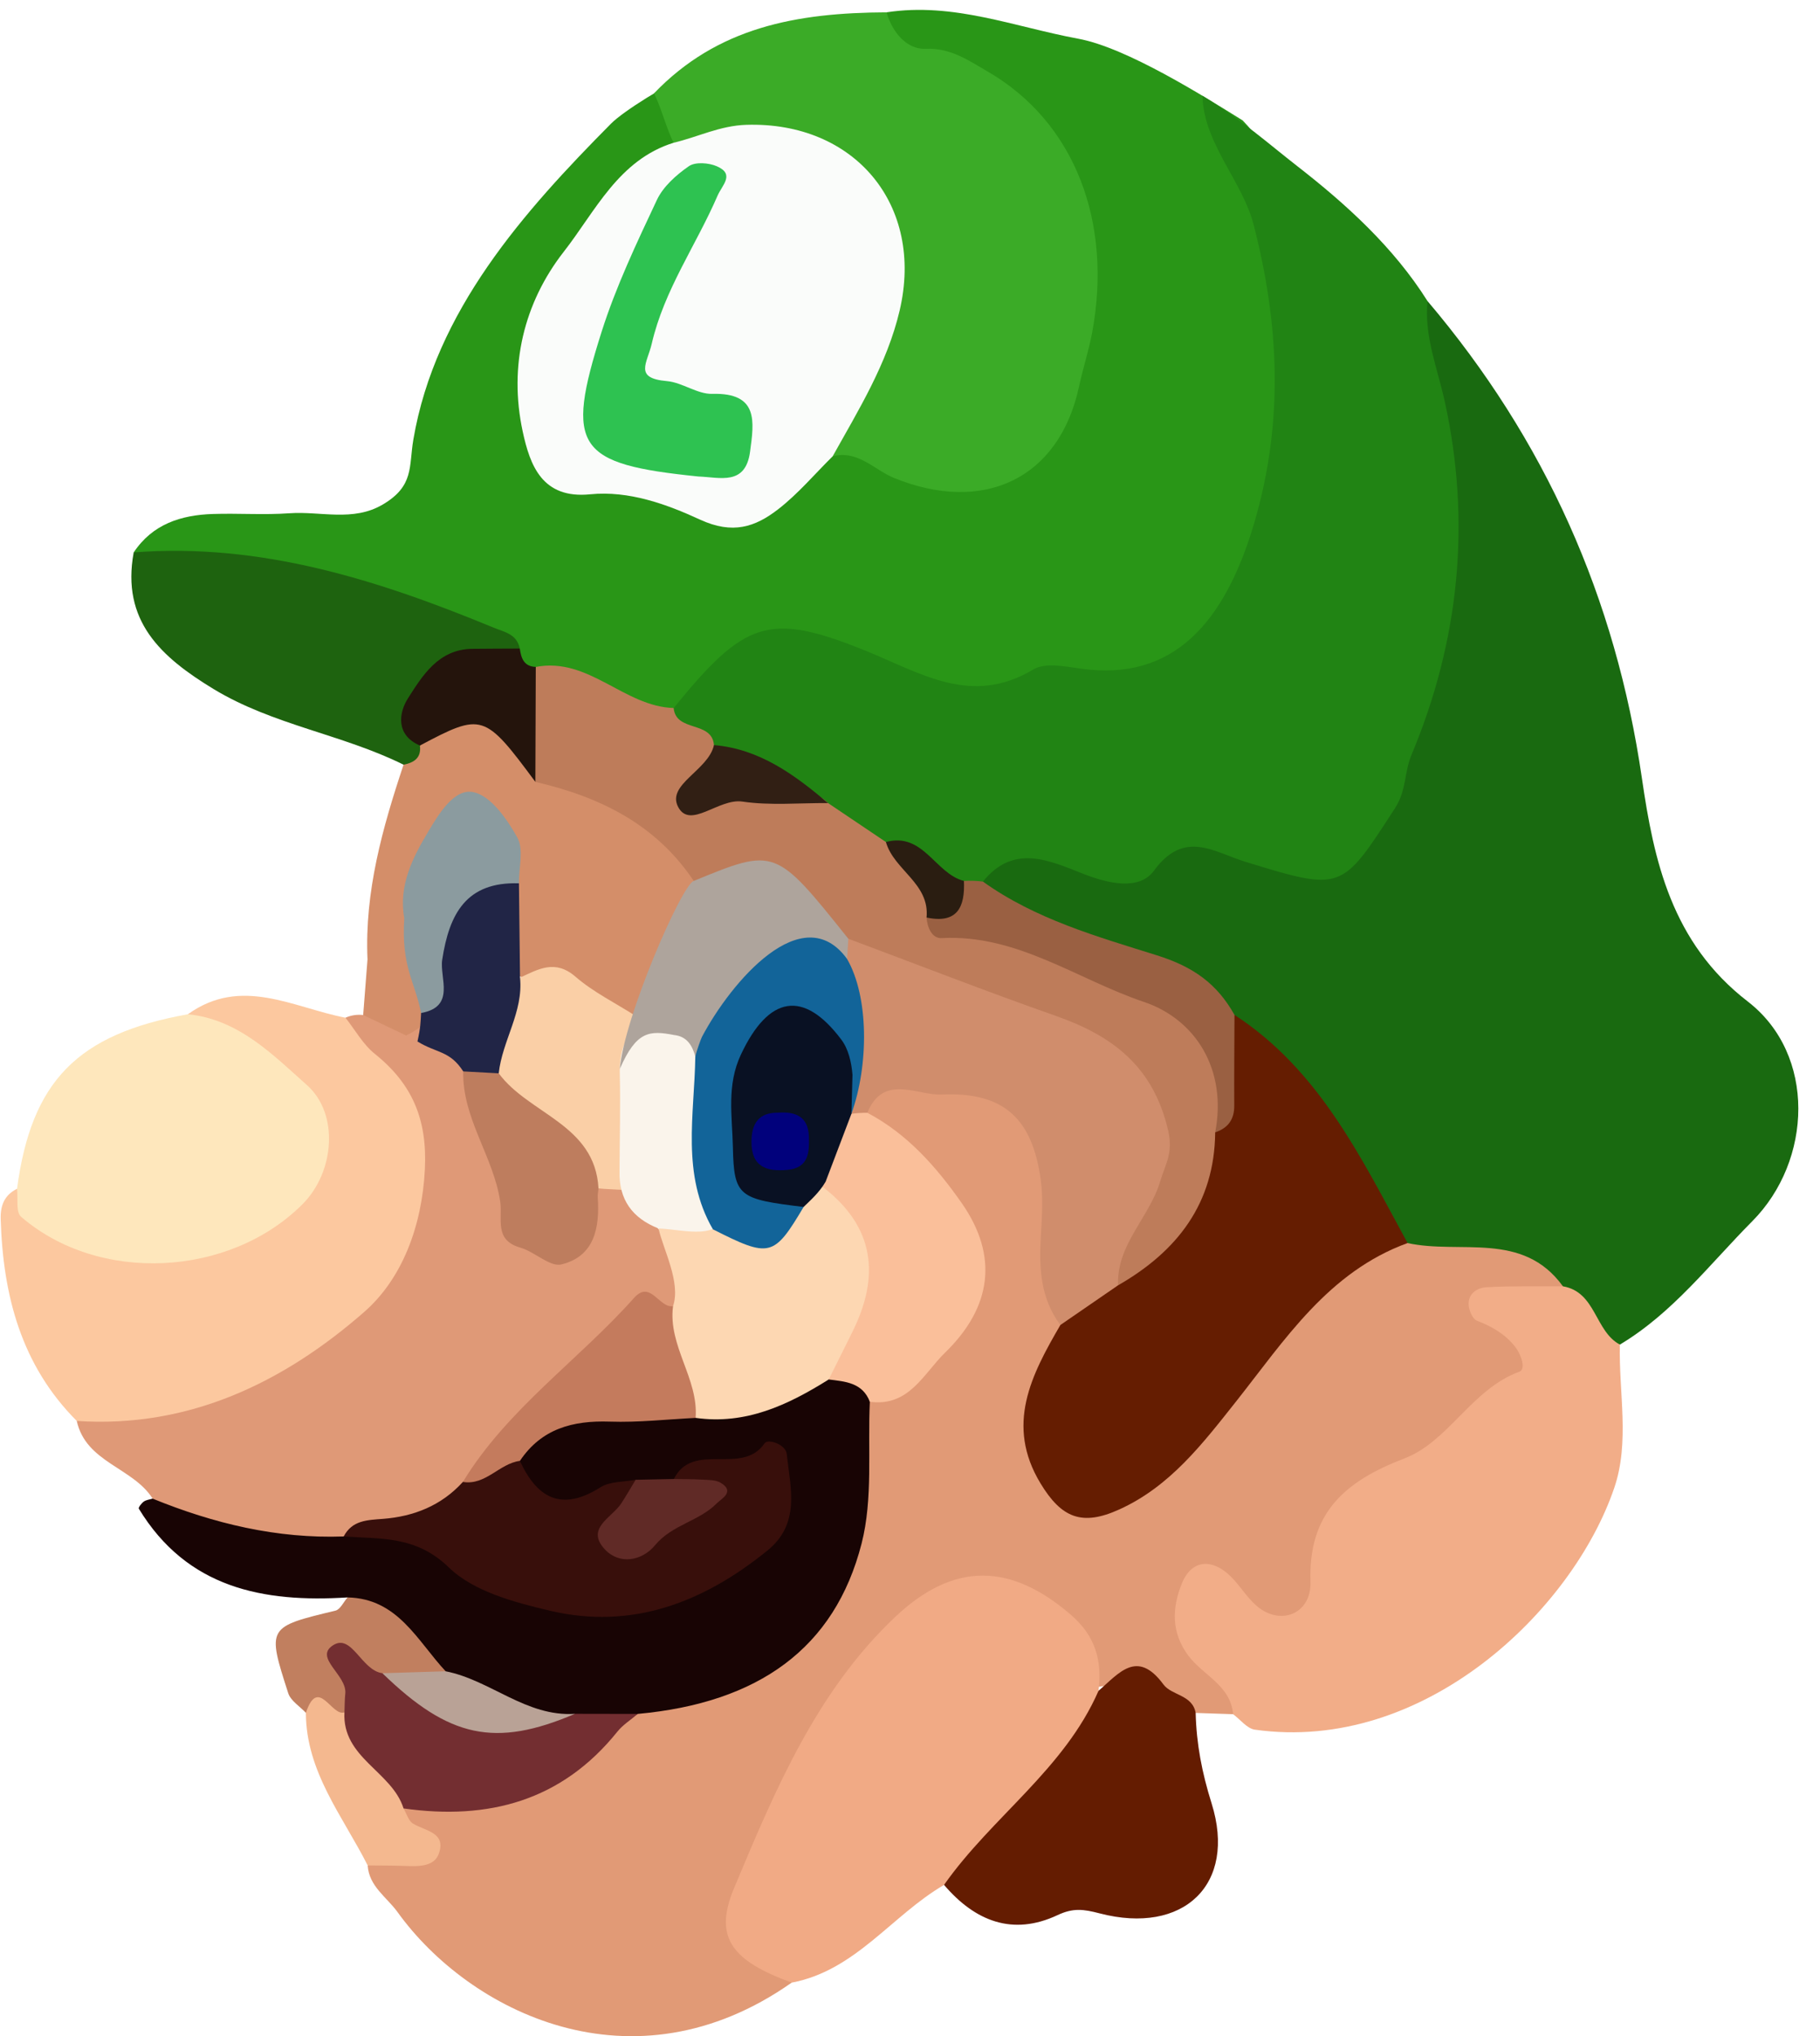 <?xml version="1.0" encoding="utf-8"?>
<!-- Generator: Adobe Illustrator 23.1.0, SVG Export Plug-In . SVG Version: 6.00 Build 0)  -->
<svg version="1.1" id="Calque_1" xmlns="http://www.w3.org/2000/svg" xmlns:xlink="http://www.w3.org/1999/xlink" x="0px" y="0px"
	 viewBox="0 0 1125 1258.33" style="enable-background:new 0 0 1125 1258.33;" xml:space="preserve">
<style type="text/css">
	.st0{fill:#196A10;}
	.st1{fill:#299617;}
	.st2{fill:#E19A76;}
	.st3{fill:#218414;}
	.st4{fill:#3BAB27;}
	.st5{fill:#DF9977;}
	.st6{fill:#F2AD88;}
	.st7{fill:#180404;}
	.st8{fill:#F1AA85;}
	.st9{fill:#FCC89F;}
	.st10{fill:#FEE7BC;}
	.st11{fill:#1E630F;}
	.st12{fill:#641C01;}
	.st13{fill:#D48E69;}
	.st14{fill:#C17F5F;}
	.st15{fill:#F4B88F;}
	.st16{fill:#651D01;}
	.st17{fill:#9A6042;}
	.st18{fill:#FAFCFA;}
	.st19{fill:#BE7C5A;}
	.st20{fill:#24140C;}
	.st21{fill:#D08D6C;}
	.st22{fill:#FABF9A;}
	.st23{fill:#732E31;}
	.st24{fill:#311F14;}
	.st25{fill:#2A1D11;}
	.st26{fill:#380F0B;}
	.st27{fill:#FDD7B2;}
	.st28{fill:#FACFA6;}
	.st29{fill:#FAF4EB;}
	.st30{fill:#C47B5D;}
	.st31{fill:#BE7D5E;}
	.st32{fill:#212546;}
	.st33{fill:#B9A296;}
	.st34{fill:#602A26;}
	.st35{fill:#AEA49C;}
	.st36{fill:#8B9B9F;}
	.st37{fill:#2EC251;}
	.st38{fill:#126499;}
	.st39{fill:#091123;}
	.st40{fill:#01017C;}
</style>
<g>
	<g>
		<path class="st0" d="M882.38,186.04c72.6,85.57,116.31,183.24,132.55,295c7.36,50.64,18.25,101.47,65.4,137.85
			c42.45,32.74,40.01,98.36,2.78,135.83c-26.22,26.4-49.12,56.66-81.81,76.21c-23.83,4.53-29.58-20.17-45.76-28.04
			c-24.6-20.88-57.61-13.19-84.91-24.87C826,734.36,805.15,671.34,752.92,633.88c-25.54-29.66-64.33-33.31-96.57-49.76
			c-20.7-10.56-51.81-10.41-53.12-44.64c52.34-34.49,112.46-24.08,167.82-20.21c44.22,3.08,67.89-7.81,82.77-45.75
			c26.39-67.32,37.82-136.31,24.71-208.64C873.8,238.82,859.61,211.19,882.38,186.04z"/>
		<path class="st1" d="M548.02,7.62c41.16-6.38,79.2,9.04,118.5,16.31c30.04,5.55,77.75,35.68,101.61,50.48
			c69.32,72.62,57.49,204.6,7.97,291.83c-34.84,61.37-137.34,91.3-224.53,59.41c-47.81-17.49-88.53-16.95-127.96,15.35
			c-33.49,12.01-60.8-9.83-90.94-16.55c-8.8-3.38-16.81-8.18-24.44-13.63c-50.78-31.19-107.86-42.62-165.39-52.24
			c-20.83-3.48-43.22-0.55-60.2-17.19c11.65-17.54,29.26-23.13,48.97-23.76c15.77-0.51,31.62,0.67,47.33-0.45
			c19.24-1.36,39.3,5.44,57.68-5.41c19.49-11.5,16.05-23.45,18.89-40.14c13.57-79.59,68.3-140.87,122.21-195.25
			c7.64-7.71,35.07-24.8,48.06-29.73c12.19,5.28-3.45,33.28-6.93,46.88c-18.18,30.36-47.71,52.24-64.01,83.95
			c-17.51,34.07-30.75,69.91-4.11,104.62c13.16,17.14,108.82,25.75,127.97,14.69c11.82-6.83,21.5-17.16,34.77-21.82
			c3.85-1.02,7.84-2.07,11.66-1.41c90.5,15.56,107.17,11.01,124.7-34.32c29.06-75.16,6.64-146.76-57.2-185.25
			C573.9,42.66,544.92,40.29,548.02,7.62z"/>
		<path class="st2" d="M870.07,768.18c32.5,7.16,71.12-7.69,96.03,26.73c-17.66,70.78-74.24,107.52-127.65,147.56
			c-10.94,8.2-11.9,24.59-16.43,37.66c-4.01,11.59-11.88,27.18-23.04,23.65c-80.83-25.56-25.33,36.85-36.75,55.55
			c-7.72-0.26-15.43-0.52-23.15-0.77c-23.03,1.07-40.2-23.39-65.01-14.86c-50.11-67.82-88.79-67.99-138.39-0.48
			c-20.11,27.37-34.08,58.24-50.4,87.82c-18.19,32.97-19.68,63.75,4.12,94.16c-98.5,69.22-199.49,17.79-243.68-43.59
			c-6.64-9.22-17.63-15.85-18.45-28.84c16.53-9.48,15.21-30.48,27.56-42.76c53.02-4.22,95.99-30.98,137.48-61.1
			c105.41-14.31,129.01-90.85,136.52-179.59c8.14-13.98,21.8-22.45,33.54-32.74c34.82-30.51,34.15-62.49,7.95-98.59
			c-13.98-19.26-43.26-31.29-33.9-63.39c71.12-28.15,111.02-6.66,121.98,66.11c3.24,21.49,3.65,43.33,6.17,64.84
			c2.6,22.45-10.07,41.79-13.28,63.1c-2.46,16.36-0.58,32.29,14.74,41.98c16.23,10.27,30.42,1.47,43.22-8.24
			c35-26.57,54.17-67.83,87.65-95.71C818.36,788.83,832.77,756.38,870.07,768.18z"/>
		<path class="st3" d="M416.41,437.52c43.77-53.58,58.37-59.8,118.58-35.41c34.49,13.97,65.43,34.54,103.81,11.57
			c7.31-4.37,19.64-1.83,29.37-0.46c56.73,8.01,88.9-27.93,107.23-90.44c18.19-62.02,15.36-122.69-0.57-184.19
			c-6.91-26.69-30.87-49.99-31.56-79.41c24.86,15.23,40.69,29.54,58.77,43.61c30.06,23.39,59.36,49.95,80.34,83.26
			c-2.11,21.78,6.15,41.46,10.7,62.18c16.33,74.46,8.99,147.76-20.68,218.48c-4.38,10.44-2.99,21.75-10.09,32.71
			c-33.21,51.22-32.4,51.58-92.61,33.11c-19.18-5.88-37.64-20.16-56.39,5.51c-9.13,12.5-28.37,7.99-43.76,1.94
			c-21.18-8.33-43.05-18.66-61.98,4.82c-3.72,3.97-8.33,6.01-13.71,6.45c-18.56-2.34-32.75-15.17-49.99-20.73
			c-14.46-6.21-26.26-16.38-38.61-25.74c-20.74-15.8-45.36-24.44-68.05-36.7C426.92,460.18,412.22,455.23,416.41,437.52z"/>
		<path class="st4" d="M548.02,7.62c3.54,12.49,12.61,23.07,24.16,22.54c15.59-0.71,27.15,7.6,37.92,13.8
			c54.98,31.65,77.58,94.19,64.98,161.63c-2.02,10.84-5.68,22.07-8.13,33.43c-12.32,57.05-59.22,78.79-114.33,56.34
			c-12.16-4.95-22.43-17.45-37.93-13.37c-12.62-24.33,7.96-40.92,15.05-60.1c30.82-83.49,3.58-124.53-85.75-126.52
			c-9.87-0.22-19.92,1.2-27.57-7.17c-4.06-7.39-8.13-23.07-12.19-30.47C443.46,16.83,492.28,7.86,548.02,7.62z"/>
		<path class="st5" d="M213.54,628.93c3.5-1.55,7.15-2.1,10.95-1.67c11.23-7.14,21.77-2.24,32.42,1.69
			c15.73,7.19,30.21,15.94,38.72,31.91c10.91,23.07,16.75,47.99,25.8,71.75c11.32,29.72,26.25,22.74,42.06,3.64
			c4.51-3.54,9.58-5.15,15.31-4.66c15.55,7.9,23.52,23.08,34.36,35.55c8.14,11.85,14.23,24.11,6.86,38.69
			c-54.12,28.62-88.03,78.82-129.21,121.36c-22.88,22.84-54.06,25.42-82.75,34.27c-42.68,3.57-84.12,3.04-113.72-35.36
			c-12.24-19.31-41.25-22.24-46.89-48c21.75-20.11,51.37-18.28,77.11-27.13c113-38.83,139.8-99.24,89.23-204.86
			C211.18,640.7,211.51,634.69,213.54,628.93z"/>
		<path class="st6" d="M762.23,1059.35c-1.58-18.03-18.85-24.12-27.9-36.48c-10.39-14.2-9.92-29.14-3.8-44.28
			c6.31-15.6,20.05-16.13,32.64-1.82c5.14,5.84,9.48,12.8,15.63,17.23c14.45,10.39,31.85,2.34,31.24-16.43
			c-1.39-42.38,20.98-62.1,58.01-76.27c27.52-10.53,41.55-42.84,71.14-53.63c4.13-1.51,1.23-10.43-2.59-15.33
			c-6.22-7.97-14.42-12.6-23.73-16.21c-2.6-1.01-4.77-6.12-5.04-9.53c-0.58-7.08,5.26-10.78,10.83-11.1
			c15.77-0.9,31.62-0.48,47.43-0.58c20.49,3.44,19.65,27.74,35.2,36c-0.72,29.53,6.2,60.08-3.41,88.4
			c-25.74,75.88-117.71,164.34-222.24,149.57C770.83,1068.21,766.69,1062.64,762.23,1059.35z"/>
		<path class="st7" d="M94.32,926.11c37.86,15.43,76.91,24.85,118.12,23.38c32.7-13.67,60.54,0.25,89.35,14.02
			c42.44,20.28,86.35,27.94,130.05,3.09c16.69-9.49,41.58-20.98,32.52-42c-7.89-18.3-31.08-3.2-47.47,0.01
			c-8.67,2.71-17.44,4.81-26.38,6.46c-31.49,4.18-67.1,17.67-74.81-32.6c24.93-41.77,66.55-34.94,105.37-36.31
			c31.74,1.63,60.11-14.9,91.16-17.25c13.03,1.66,25.72,3.81,25.44,21.33c-1.38,29.3,2.03,59.82-5.1,87.65
			c-16.61,64.85-63.91,98.43-138.35,105.27c-10.88,5.51-23.6,4.34-34.58,9.52c-31.94,5.68-57.64-10.22-83.93-24.12
			c-22.27-16.98-43.86-34.76-60.87-57.39c-52.21,3.3-99.19-5.75-129.04-54.86c-0.39-0.65,1.63-3.34,3.05-4.35
			C90.34,926.88,92.47,926.69,94.32,926.11z"/>
		<path class="st8" d="M489.4,1225.22c-36.2-13.26-48.66-27.27-35.72-58.21c25.19-60.22,50.87-121.7,99.71-167.83
			c36.69-34.65,71.84-32.9,108.52-1.31c15.35,13.22,19.38,28.44,17.14,47c-5.23,61.16-47.7,92.67-95.49,119.96
			C551.29,1183.59,528.91,1217.75,489.4,1225.22z"/>
		<path class="st9" d="M213.54,628.93c5.98,7.53,10.83,16.46,18.15,22.33c23.16,18.58,32.49,40.47,30.94,71.34
			c-1.77,35.27-14.13,67.71-37.48,88.14c-49.61,43.42-108.24,72.01-177.7,67.37c-34.41-34.49-45.6-77.69-47.02-124.66
			c-0.26-8.48,2.28-14.92,10.09-18.81c41.7,26.03,83.78,43.2,133.22,17.71c48.1-24.8,52.73-54.65,11.2-90.01
			c-13.36-11.38-30.87-18.23-38.77-35.57C149.16,603.09,181.2,622.67,213.54,628.93z"/>
		<path class="st10" d="M116.17,626.78c31.25,3.17,52.27,24.82,73.57,43.79c20.09,17.89,16.95,53.82-2.6,73.45
			c-45.24,45.41-126.17,49.41-174.16,7.87c-3.31-2.87-1.75-11.36-2.46-17.23C19.38,668.07,47.86,638.99,116.17,626.78z"/>
		<path class="st11" d="M82.64,341.37c78.51-6.05,150.86,16.94,222.03,46.32c7.38,3.05,14.73,4.01,16.62,13.12
			c-18.94,19.79-59.16,20.61-54.59,61.32c-2.89,8.17-6.83,14.7-17.25,10.43c-37.88-18.79-80.78-24.49-117.56-46.83
			C99.44,406.02,74.87,383.66,82.64,341.37z"/>
		<path class="st12" d="M583.55,1164.82c29.42-41.9,74.35-71.47,95.49-119.96c12.4-10.53,23.77-26.11,40.11-3.91
			c5.07,6.88,17.94,6.29,19.93,17.62c0.47,19.14,3.87,36.83,9.84,55.85c15.76,50.26-17.49,81.45-69.11,68.02
			c-10.14-2.64-16.44-3.48-26.11,1.06C625.91,1196.54,602.65,1187.21,583.55,1164.82z"/>
		<path class="st13" d="M249.45,472.56c6.51-1.26,11.07-4.19,10.12-11.83c30.14-31.32,30.14-31.32,81.06,5.32
			c34.26,21.54,80.14,29.03,93.27,76.41c-0.53,33.59-17.12,60.32-36.82,85.72c-32.72,5.56-56.29-15.52-82.72-28.5
			c-7.92-15.41-7.51-32.21-8.27-48.81c-2.2-12.89,2.52-31.8-13.44-35.19c-16.69-3.54-18.97,15.75-24.47,27.39
			c-4.16,8.79-5.33,18.74-8.73,27.97c-6.58,13.49-14.5,25.01-32.29,21.79C225.33,551.02,236.42,511.61,249.45,472.56z"/>
		<path class="st14" d="M214.84,987.17c31.17,0.66,43.1,26.87,60.63,45.64c-7.28,10.29-18.01,12.18-29.44,12.23
			c-9.31,0.98-22.49-10.97-26.55,8.09c-8.04,14-19.99,5.19-30.4,5.36c-3.74-4.01-9.38-7.41-10.91-12.13
			c-13.21-40.95-12.96-40.89,29.19-51.02C210.34,994.62,212.37,989.98,214.84,987.17z"/>
		<path class="st15" d="M189.07,1058.48c7.66-22.91,15.92,2.6,23.84-0.29c20.18,14.87,42.22,28.6,36.54,59.38
			c1.88,3.19,3,7.62,5.78,9.33c7.65,4.68,20.87,5.42,15.95,18.81c-2.88,7.84-12.44,7.73-20.41,7.41c-7.82-0.31-15.66-0.23-23.5-0.33
			C211.92,1122.41,189.17,1095.03,189.07,1058.48z"/>
		<path class="st13" d="M227.17,592.83c10.52-5.85,19.41-13.16,22.72-25.46c32.54,7.48,23.96,31.29,21.09,52.9
			c-3.75,9.48-11.12,15.3-19.95,19.65c-8.85-4.22-17.69-8.44-26.54-12.66C225.38,615.79,226.27,604.31,227.17,592.83z"/>
		<path class="st16" d="M870.07,768.18c-49.02,17.81-76.05,60.06-106.09,98c-20.84,26.31-40.85,52.45-72.14,66.64
			c-22.99,10.43-35.69,5.3-48.66-16.11c-21.86-36.08-5.72-67.01,12.27-97.88c5.88-15.74,16.4-27.6,30.32-36.67
			c33.27-21.35,49.66-53.28,56.92-90.96c7.92-21,0.45-46.91,20.4-64.01C815.64,661.37,841.5,715.8,870.07,768.18z"/>
		<path class="st17" d="M763.08,627.2c-0.07,18.71-0.25,37.42-0.15,56.13c0.04,8.52-3.89,13.8-11.78,16.44
			c-21.33-55.29-69.14-76.18-120.05-94.34c-21.46-7.65-47.94-6.45-61.9-30.05c-0.44-18.34,16.3-21.91,26.65-30.98
			c3.92-0.22,7.83-0.09,11.72,0.39c32.37,23.23,70.66,34,107.51,45.56C737.78,597.47,752.34,608,763.08,627.2z"/>
		<path class="st18" d="M416.42,88.2c14.96-3.51,28.5-10.54,44.87-11.06c66.85-2.11,110.19,49.44,94.79,114.84
			c-7.72,32.78-25.24,61.09-41.39,90.01c-11.17,11.03-21.42,23.24-33.75,32.77c-14.14,10.93-28.04,15.67-48.26,6.34
			c-20.48-9.45-43.93-18.03-67.89-15.63c-29.63,2.97-37.18-17.84-41.7-38.84c-8.7-40.42,0.69-79.46,25.42-111.1
			C367.9,130.74,382.28,98.84,416.42,88.2z"/>
		<path class="st19" d="M572.74,567.01c0.42,6.28,3.42,13.04,9.33,12.72c46.52-2.54,83.88,25.59,125.01,39.43
			c31.71,10.67,51.61,41.53,44.07,80.62c-0.41,43.96-23.49,73.52-60.04,94.53c-14.72-17.48-2.17-33.32,3.07-49.54
			c17.87-55.37,7.6-79.18-46.72-101.34c-41.91-17.09-84.41-32.7-125.05-52.76c-24.49-28.93-55.66-44.42-93.59-46.27
			c-23.45-35.1-58.24-52.05-97.9-61.22c-4.62-23.69-20.13-47.43,0.26-71.03c32.81-6.3,54.56,24.52,85.23,25.38
			c1.38,15.17,23.63,7.65,24.91,22.92c7.26,43.94,51.01,16.07,70.54,35.84c11.91,8.02,23.83,16.04,35.74,24.06
			C560.33,533.56,588.02,538.72,572.74,567.01z"/>
		<path class="st20" d="M331.18,412.14c-0.09,23.68-0.18,47.35-0.26,71.03c-31.49-42.44-32.84-42.86-71.34-22.45
			c-15.13-6.43-13.04-20.31-7.44-29.11c9.06-14.23,18.97-30.4,39.78-30.64c9.8-0.11,19.59-0.12,29.39-0.17
			C322.13,406.73,323.83,411.9,331.18,412.14z"/>
		<path class="st21" d="M524.37,580.12c42.74,15.96,85.25,32.58,128.3,47.69c35.13,12.33,60.22,31.27,69.38,70.74
			c3.27,14.09-1.71,20.79-4.9,31.5c-6.67,22.39-27.06,39.03-26.04,64.24c-11.89,8.18-23.77,16.36-35.66,24.53
			c-12.4-16.54-13.24-35.5-12.06-55.11c0.7-11.67,1.48-23.61-0.14-35.1c-5.3-37.61-22.98-53.96-61.22-52.21
			c-15.1,0.69-35.95-13.08-45.89,11.26c-5.13,2.82-10.14,2.75-15.02-0.64c-4.67-7.19-5.65-15.11-4.66-23.41
			c7.69-23.18,1.79-46.51,0.44-69.82C517.9,588.44,520.41,583.88,524.37,580.12z"/>
		<path class="st22" d="M526.29,688.29c3.27-0.43,6.55-0.64,9.85-0.61c24.73,12.98,42.9,33.76,58.26,55.7
			c22.92,32.75,18.66,64.44-10.22,92.51c-13.23,12.86-22.33,33.69-46.51,30.35c-4.54-11.83-15.14-12.48-25.4-13.76
			c-0.68-39.98,16.46-81.1-7.81-119.6C502.86,713.66,507.46,697.47,526.29,688.29z"/>
		<path class="st23" d="M249.45,1117.57c-7.16-22.88-38.03-31.17-36.54-59.38c0.16-3.83,0.11-7.69,0.52-11.49
			c1.24-11.51-19.38-22.09-7.77-29.84c11.79-7.87,17.64,15.45,30.72,17.15c38.57,13.66,75.31,36,119.06,25.09
			c12.93,0.02,25.85,0.05,38.78,0.07c-4.23,3.62-9.17,6.68-12.6,10.95C347.2,1112.97,301.84,1124.97,249.45,1117.57z"/>
		<path class="st24" d="M511.87,496.28c-17.69-0.12-35.66,1.62-53-0.92c-14.68-2.16-32.26,17.43-39.69,3.31
			c-7.32-13.91,18.67-22.51,22.15-38.23C469.68,462.87,491.15,478.82,511.87,496.28z"/>
		<path class="st25" d="M572.74,567.01c2.01-21.15-20.18-29.26-25.13-46.67c23.2-6.26,30.41,19.54,48.23,24.06
			C596.57,560.56,591.75,571.03,572.74,567.01z"/>
		<path class="st26" d="M321.36,902.79c10.75,23.28,25.92,31.45,49.82,16.31c5.87-3.72,14.42-3.21,21.74-4.65
			c6.55,5.38-0.65,21.49,13.44,19.77c10.18-1.25,15.9-8.89,10.16-20.23c11.94-23.75,42.1-1.6,56.12-22.1
			c1.98-2.89,13.02,0.58,13.67,6.66c2.24,20.85,8.65,42.93-11.89,59.6c-39.47,32.03-83.66,49.2-134.48,37.24
			c-22.01-5.18-47.26-11.93-62.5-26.74c-20.32-19.75-42.08-17.51-64.99-19.16c5.24-10.05,14.64-10.13,24.28-10.87
			c19.15-1.48,36.14-8.24,49.38-22.81C296.58,908,305.2,895.19,321.36,902.79z"/>
		<path class="st27" d="M508.99,733.82c31.42,24.34,35.05,54.39,18.21,88.63c-4.93,10.03-9.96,20.02-14.94,30.03
			c-25.16,15.79-51.31,28.12-82.29,23.74c-20.06-19.9-32.72-41.29-13.95-69.04c5.05-14.78-6.36-35.62-8.93-48.01
			c8.54-11.74,19.18-2.76,32.18-5.73c16.84-1.77,35.5,4.34,49.14-11.46C494.39,736.99,500.76,733.03,508.99,733.82z"/>
		<path class="st28" d="M321.43,604.16c11.3-5.17,21.63-11.54,34.31-0.57c11.04,9.55,24.58,16.2,37.02,24.13
			c14.03-9.1,22.84-5.18,26.88,10.73c-23.75,28.01-9.36,68.44-31.67,97.07c-3.56-0.31-14.48-0.68-18.02-1.11
			c-26.77-21.21-55.65-40.43-69.87-73.63C299.36,638.94,303.82,619.06,321.43,604.16z"/>
		<path class="st29" d="M382.95,723.55c0.09-19.87,0.63-39.76,0.17-59.62c-0.58-24.91,11.65-36.35,35.91-36.27
			c12.12-2.43,17.66,5.2,22.2,14.43c5.94,35.1,20.03,69.66,10.03,105.06c-6.71,20.35-26.84,12.72-44.17,12.02
			C390.84,752.86,382.43,741.23,382.95,723.55z"/>
		<path class="st30" d="M416.03,807.19c-3.21,24.6,15.81,44.71,13.95,69.04c-17.69,0.87-35.43,2.9-53.07,2.3
			c-22.85-0.77-42.18,4.33-55.54,24.26c-12.75,1.64-21.06,15.29-35.25,13.02c27.49-45.13,71.35-75.05,105.8-113.72
			C402.07,790.68,407.31,808.48,416.03,807.19z"/>
		<path class="st31" d="M308.28,663.29c18.66,25.34,59.5,31.45,61.67,71.1c-0.16,1.93-0.58,3.88-0.45,5.79
			c1.25,18.61-2.08,36.21-22.42,41.19c-7.18,1.76-16.57-7.84-25.49-10.38c-16.34-4.66-10.84-17.69-12.38-28.28
			c-4.03-27.87-23.51-51.39-22.87-80.61C293.99,656.39,301.3,656.73,308.28,663.29z"/>
		<path class="st32" d="M308.28,663.29c-7.31-0.4-14.63-0.79-21.94-1.19c-8.3-12.93-16.47-11.18-28.29-18.49
			c1.95-8.76,1.95-12,2.25-17.6c14.32-14.56,3.32-33.34,8.21-49.31c7.88-25.79,18.44-48.41,52.26-30.83
			c0.22,19.43,0.45,38.86,0.67,58.29C323.62,625.33,310.44,643.09,308.28,663.29z"/>
		<path class="st33" d="M355.43,1059.1c-49.22,21-77.77,14.98-119.06-25.09c13.03-0.4,26.06-0.8,39.09-1.2
			C303.22,1038.23,325.23,1061.12,355.43,1059.1z"/>
		<path class="st34" d="M416.52,913.99c5.89,0.11,11.79,0.04,17.67,0.4c3.78,0.23,8.13,0.08,11.18,1.88
			c9.37,5.54,0.44,9.95-2.35,12.79c-10.84,11.05-27.58,13.11-38.13,25.88c-8.04,9.73-22.02,12.21-31.05,2.5
			c-12.09-13.01,4.42-19.57,10.17-28.37c3.12-4.77,5.95-9.73,8.91-14.6C400.79,914.3,408.66,914.15,416.52,913.99z"/>
		<path class="st35" d="M429.8,652.8c-1.95-6.8-5.19-12.32-13.11-13.18c-15.11-2.91-23.28-2.62-33.55,20.9
			c2.62-31.84,38.16-113.52,45.68-116.12c50.42-20.71,50.42-20.71,95.56,35.73c-0.26,4.16-0.52,8.32-0.78,12.48
			C486.32,603.31,460.63,632.05,429.8,652.8z"/>
		<path class="st36" d="M320.76,545.87c-32.6-1.06-43.09,18.93-47.41,47.22c-1.73,11.28,8.53,29.03-13.06,32.93
			c-3.81-19.48-12.35-28.45-10.41-58.64c-3.62-20.13,5.16-37.29,14.77-53.37c6.54-10.94,16.07-26.99,28.01-24.48
			c10.74,2.25,20.8,16.69,27.1,28.01C323.86,524.88,320.68,536.28,320.76,545.87z"/>
		<path class="st37" d="M431.72,294.47c-75.32-7.7-82.64-17.63-59.83-89.49c8.87-27.94,21.62-54.76,34.13-81.37
			c3.92-8.35,12.02-15.53,19.81-20.92c3.98-2.75,12.29-2.12,17.29,0.07c11.31,4.93,3.25,11.62,0.43,18.15
			c-13.22,30.59-32.95,58.1-40.68,91.46c-2.83,12.22-11.26,21.35,9.38,23.15c9.53,0.83,18.8,8.14,28.06,7.88
			c28.78-0.79,25.8,17.23,23.33,35.72C460.79,300.37,445.04,294.92,431.72,294.47z"/>
		<path class="st38" d="M429.8,652.8c0.75-3.18,3.39-10.68,4.1-12.03c18.08-34.14,62.25-85.97,89.69-48.17
			c13.49,23.31,13.54,65.47,2.7,95.69c-16.24-1.96-26.61-54.26-45.98-35.89c-15.64,14.83-13.32,36.15-11.32,56.2
			c1.81,18.19,19.36,24.23,27.76,37.26c-18.42,31-20.91,31.61-56.08,13.82C420.96,725.69,429.27,688.85,429.8,652.8z"/>
		<path class="st39" d="M496.74,745.87c-40.08-4.84-43.08-6.36-43.72-36.98c-0.4-18.97-3.98-38.19,4.96-57.19
			c17.11-36.37,38.66-40.4,62.1-9.2c4.31,5.74,6.23,13.79,6.87,21.76c-0.22,8.01-0.44,16.02-0.66,24.03
			c-5.77,15.18-10.18,26.79-15.95,41.97C506.33,737.13,500.83,741.86,496.74,745.87z"/>
		<path class="st40" d="M480.79,687.62c10.95-0.83,18.82,2.33,19.21,14.79c0.3,9.79-0.1,19.28-13.23,20.54
			c-13.05,1.25-22.39-1.99-22.27-17.54C464.59,694.36,468.99,687.52,480.79,687.62z"/>
	</g>
</g>
</svg>
